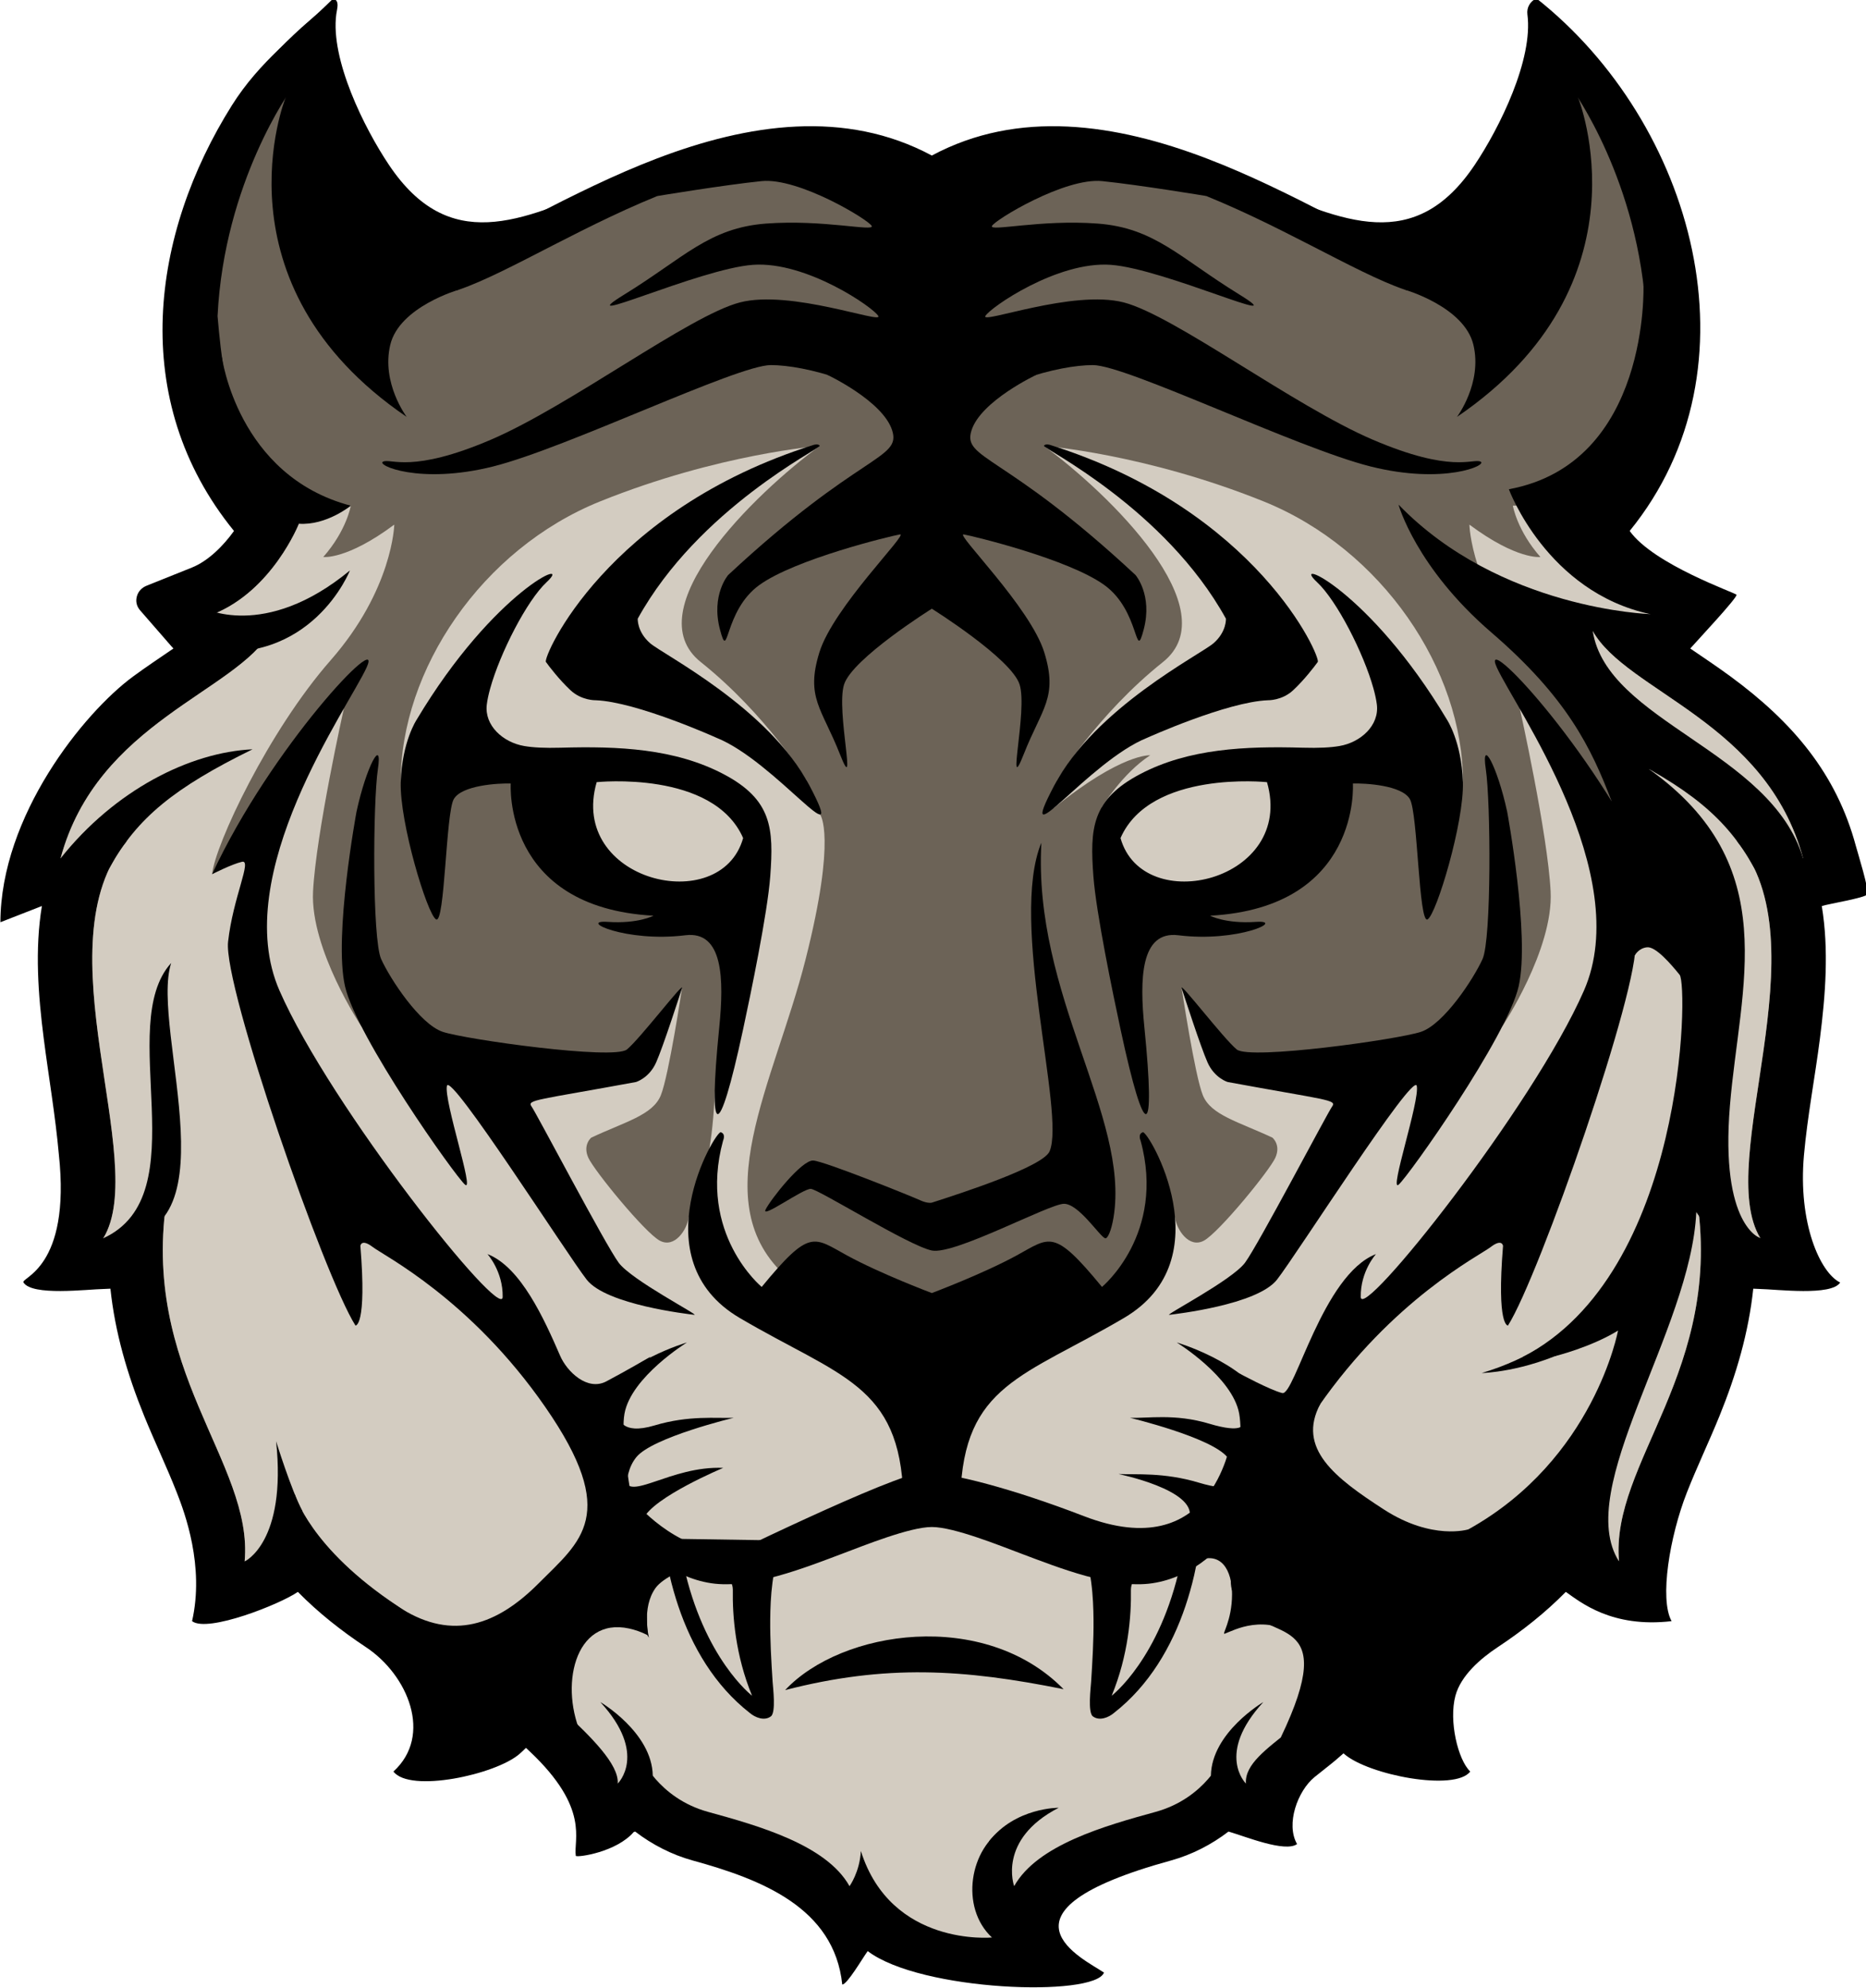 <?xml version="1.0" encoding="UTF-8" standalone="no"?>
<!-- Created with Inkscape (http://www.inkscape.org/) -->

<svg
   xmlns:dc="http://purl.org/dc/elements/1.1/"
   xmlns:cc="http://creativecommons.org/ns#"
   xmlns:rdf="http://www.w3.org/1999/02/22-rdf-syntax-ns#"
   xmlns:svg="http://www.w3.org/2000/svg"
   xmlns="http://www.w3.org/2000/svg"
   xmlns:sodipodi="http://sodipodi.sourceforge.net/DTD/sodipodi-0.dtd"
   xmlns:inkscape="http://www.inkscape.org/namespaces/inkscape"
   width="398.077"
   height="423.817"
   viewBox="0 0 105.325 112.135"
   version="1.1"
   id="svg1767"
   inkscape:version="0.92.5 (2060ec1f9f, 2020-04-08)"
   sodipodi:docname="logo.svg">
  <defs
     id="defs1761" />
  <sodipodi:namedview
     id="base"
     pagecolor="#ffffff"
     bordercolor="#666666"
     borderopacity="1.0"
     inkscape:pageopacity="0.0"
     inkscape:pageshadow="2"
     inkscape:zoom="1.8073846"
     inkscape:cx="228.65154"
     inkscape:cy="310.06809"
     inkscape:document-units="px"
     inkscape:current-layer="layer1"
     showgrid="false"
     units="px"
     inkscape:window-width="1848"
     inkscape:window-height="1016"
     inkscape:window-x="72"
     inkscape:window-y="27"
     inkscape:window-maximized="1" />
  <g
     inkscape:label="Layer 1"
     inkscape:groupmode="layer"
     id="layer1"
     transform="translate(0,-184.865)">
    <g
       transform="matrix(0.353,0,0,-0.353,-35.457,333.932)"
       id="g1287"
       inkscape:label="Tiger front">
      <g
         transform="translate(184.547,142.958)"
         id="g140">
        <path
           inkscape:connector-curvature="0"
           id="path142"
           style="fill:#000000;fill-opacity:1;fill-rule:evenodd;stroke:none"
           d="m 0,0 c -0.333,-0.335 -0.676,-0.656 -1.03,-0.966 -3.803,-3.32 -17.561,-6.277 -20.163,-2.815 6.337,5.761 2.333,15.424 -4.387,19.867 -3.911,2.588 -7.641,5.528 -10.894,8.841 -2.8,-1.952 -14.433,-6.577 -16.918,-4.679 2.007,8.804 -1.17,17.315 -2.431,20.53 -1.623,4.137 -3.56,8.161 -5.234,12.283 -2.687,6.616 -4.652,13.322 -5.391,20.321 -0.317,-0.023 -0.634,-0.035 -0.952,-0.043 -2.847,-0.058 -11.545,-1.164 -12.945,1.028 -0.518,0.81 7.625,2.215 5.65,20.483 -0.558,6.25 -1.62,12.299 -2.416,18.526 -0.883,6.913 -1.446,14.207 -0.293,21.159 l -6.635,-2.589 c 0.046,16.991 13.307,33.461 21.214,39.267 2.107,1.549 4.29,2.999 6.451,4.477 -0.122,0.13 -0.241,0.262 -0.358,0.395 l -4.96,5.695 c -0.558,0.64 -0.744,1.415 -0.533,2.216 0.212,0.801 0.762,1.406 1.576,1.732 l 7.233,2.9 c 2.614,1.048 5.035,3.481 6.728,5.847 -17.089,20.991 -13.167,47.607 -0.343,68.004 4.457,7.089 10.237,11.204 16.245,17.116 1.021,-0.503 0.591,-1.492 0.452,-2.56 -0.947,-7.211 4.439,-18.125 8.442,-24.085 19.117,-28.449 45.555,20.372 86.788,0.181 41.234,20.191 67.671,-28.63 86.789,-0.181 4.003,5.96 9.389,16.874 8.441,24.085 -0.138,1.068 0.414,2.057 1.436,2.56 25.162,-19.869 36.23,-58.945 14.917,-85.12 3.874,-5.411 17.008,-9.913 17.085,-10.199 0.128,-0.49 -6.303,-7.342 -7.039,-8.191 -0.117,-0.133 -0.236,-0.265 -0.358,-0.395 2.163,-1.478 4.344,-2.928 6.451,-4.477 9.924,-7.289 16.922,-15.515 20.034,-27.102 0.265,-0.988 2.183,-7.125 1.822,-7.715 -0.341,-0.561 -6.251,-1.528 -7.277,-1.861 1.154,-6.952 0.591,-14.246 -0.294,-21.159 -0.794,-6.227 -1.997,-12.417 -2.557,-18.668 -0.968,-10.846 2.589,-18.785 5.791,-20.341 -1.398,-2.192 -10.097,-1.086 -12.945,-1.028 -0.318,0.008 -0.633,0.02 -0.951,0.043 -0.739,-6.999 -2.703,-13.705 -5.391,-20.321 -1.674,-4.122 -3.61,-8.146 -5.234,-12.283 -2.731,-6.959 -4.401,-16.997 -2.433,-20.53 -9.575,-1.109 -14.56,3.036 -16.916,4.679 -3.255,-3.313 -6.981,-6.253 -10.895,-8.841 -2.794,-1.849 -5.889,-4.55 -6.755,-7.76 -1.083,-4.024 0.409,-10.252 2.369,-12.107 -2.421,-3.223 -16.276,-0.578 -20.163,2.815 -0.033,0.029 -0.071,0.061 -0.103,0.09 -0.386,-0.346 -0.779,-0.689 -1.183,-1.029 -1.118,-0.946 -2.317,-1.842 -3.454,-2.773 -2.7,-2.204 -4.624,-7.516 -2.785,-10.696 -1.901,-1.396 -8.335,1.238 -10.738,1.928 -0.076,0.021 -0.153,0.043 -0.23,0.067 -2.698,-2.072 -5.871,-3.707 -9.203,-4.623 -30.261,-8.315 -13.777,-15.786 -10.705,-17.915 -1.508,-3.94 -29.311,-3.014 -37.78,3.437 -0.797,-1.082 -3.301,-5.382 -4.068,-5.338 -1.292,12.299 -12.96,16.807 -23.908,19.816 -3.332,0.916 -6.506,2.551 -9.202,4.623 -0.078,-0.024 -0.155,-0.046 -0.232,-0.067 -2.762,-3.208 -8.902,-4.09 -9.263,-3.825 -0.41,2.583 2.31,7.551 -7.311,16.651 C 0.439,-0.413 0.22,-0.206 0,0" />
      </g>
      <g
         transform="translate(316.217,158.779)"
         id="g144">
        <path
           inkscape:connector-curvature="0"
           id="path146"
           style="fill:#d3ccc1;fill-opacity:1;fill-rule:evenodd;stroke:none"
           d="m 0,0 c -2.477,-11.798 -16.966,-15.342 -16.551,-21.525 0,0 -2.89,0.856 -3.681,4.283 0,0 -2.756,-6.61 -10.771,-8.813 -8.018,-2.202 -18.928,-5.263 -22.607,-11.871 0,0 -3.574,3.703 -1.339,9.457 -5.841,-3.336 -7.372,-12.85 -2.211,-17.657 0,0 -16.116,-1.534 -20.96,13.826 -0.171,-3.361 -1.815,-5.626 -1.815,-5.626 -3.68,6.608 -14.589,9.669 -22.606,11.871 -8.017,2.203 -10.774,8.813 -10.774,8.813 -0.788,-3.427 -3.68,-4.283 -3.68,-4.283 0.414,6.183 -17.99,17.47 -16.551,21.525 1.44,4.054 22.848,40.024 22.848,40.024 L -3.453,24.849 Z" />
      </g>
      <g
         transform="translate(110.301,279.399)"
         id="g148">
        <path
           inkscape:connector-curvature="0"
           id="path150"
           style="fill:#000000;fill-opacity:1;fill-rule:evenodd;stroke:none"
           d="m 0,0 c -0.727,0.088 -1.44,0.238 -2.13,0.461 l -5.15,1.666 1.322,4.925 c 2.969,11.053 9.653,18.798 19.075,25.719 2.952,2.169 6.055,4.146 9.034,6.271 -0.929,0.629 -1.777,1.367 -2.51,2.209 l -4.961,5.695 7.234,2.899 c 3.568,1.432 6.876,4.888 8.976,8.374 -8.706,9.875 -10.786,20.694 -11.901,33.697 l -0.031,0.347 0.017,0.348 c 1.057,21.63 6.905,35.847 22.219,48.292 -1.314,-10.014 8.425,-29.953 21.172,-38.779 4.381,1.626 9.08,4.243 13.148,6.329 6.41,3.29 12.856,6.504 19.635,9.093 14.58,5.57 30.146,7.91 43.994,0.483 13.848,7.427 29.415,5.087 43.994,-0.483 6.779,-2.589 13.225,-5.803 19.635,-9.093 4.067,-2.086 8.767,-4.703 13.149,-6.329 12.746,8.826 22.484,28.765 21.17,38.779 15.313,-12.445 21.162,-26.662 22.22,-48.292 l 0.017,-0.348 -0.031,-0.347 c -1.115,-13.003 -3.194,-23.822 -11.9,-33.697 2.1,-3.486 5.407,-6.942 8.976,-8.374 l 7.232,-2.899 -4.96,-5.695 c -0.734,-0.842 -1.581,-1.58 -2.509,-2.209 2.978,-2.125 6.082,-4.102 9.033,-6.271 9.422,-6.921 16.106,-14.666 19.074,-25.719 l 1.322,-4.925 -5.149,-1.666 C 279.727,0.238 279.013,0.088 278.285,0 c 1.704,-7.419 1.069,-15.546 0.147,-22.763 -0.798,-6.241 -2.008,-12.505 -2.566,-18.757 -0.247,-2.772 -0.6,-8.223 0.938,-10.728 l 5.228,-8.522 -10.531,0.218 c -1.2,0.023 -2.378,0.172 -3.519,0.433 -0.429,-7.544 -2.357,-14.755 -5.446,-22.36 -1.677,-4.128 -3.621,-8.169 -5.245,-12.31 -1.19,-3.034 -2.282,-6.342 -2.379,-9.595 -0.018,-0.6 -0.002,-1.201 0.051,-1.8 l 0.731,-8.037 -8.318,2.234 c -2.213,0.593 -4.556,1.906 -6.27,3.3 -0.303,0.245 -0.592,0.499 -0.87,0.759 -3.504,-3.958 -7.776,-7.418 -12.202,-10.348 -3.372,-2.228 -6.784,-5.356 -7.825,-9.219 -0.298,-1.104 -0.468,-2.812 -0.101,-3.935 l 2.881,-7.333 h -8.524 c -2.79,0 -5.545,1.488 -7.524,3.215 -4.18,3.652 -6.656,9.502 -8.196,14.52 -1.094,3.559 -3.252,20.485 -7.138,21.405 -0.779,0.187 -1.76,0.325 -2.753,0.387 -2.896,-5.344 -8.064,-9.937 -14.443,-10.896 -6.382,-0.958 -15.039,2.504 -20.928,4.713 -3.388,1.271 -10.796,4.274 -14.34,4.274 -3.544,0 -10.952,-3.003 -14.339,-4.274 -5.889,-2.209 -14.548,-5.671 -20.929,-4.713 -6.378,0.959 -11.548,5.552 -14.442,10.896 -0.993,-0.062 -1.975,-0.2 -2.754,-0.387 -3.887,-0.92 -6.045,-17.846 -7.138,-21.405 -1.539,-5.018 -4.017,-10.868 -8.198,-14.52 -1.977,-1.727 -4.732,-3.215 -7.522,-3.215 h -8.524 l 2.88,7.333 c 0.368,1.123 0.198,2.831 -0.099,3.935 -1.041,3.863 -4.454,6.991 -7.826,9.219 -4.428,2.93 -8.697,6.39 -12.201,10.348 -0.279,-0.26 -0.569,-0.514 -0.871,-0.759 -1.715,-1.394 -4.056,-2.707 -6.269,-3.3 l -8.32,-2.234 0.732,8.037 c 0.054,0.599 0.07,1.2 0.052,1.8 -0.097,3.253 -1.189,6.561 -2.38,9.595 -1.624,4.141 -3.568,8.182 -5.245,12.31 -3.089,7.605 -5.016,14.816 -5.446,22.36 -1.142,-0.261 -2.32,-0.41 -3.518,-0.433 l -10.533,-0.218 5.23,8.522 c 1.537,2.505 1.185,7.956 0.938,10.728 -0.559,6.252 -1.769,12.516 -2.567,18.757 C -1.068,-15.546 -1.704,-7.419 0,0" />
      </g>
      <g
         transform="translate(249.444,184.365)"
         id="g152">
        <path
           inkscape:connector-curvature="0"
           id="path154"
           style="fill:#6c6357;fill-opacity:1;fill-rule:evenodd;stroke:none"
           d="m 0,0 c -8.79,0 -26.17,-10.281 -34.319,-9.056 -8.148,1.223 -11.302,10.77 -11.302,10.77 0,0 -15.506,-12.477 -19.712,-26.183 -4.206,-13.709 -9.989,-13.709 -9.989,-13.709 0,0 3.946,10.159 -10.117,19.462 -14.062,9.301 -16.426,17.867 -16.426,17.867 -0.132,-8.688 -8.016,-10.769 -8.016,-10.769 1.442,15.861 -16.929,30.52 -12.352,58.625 -2.76,-6.855 -10.253,-6.976 -10.253,-6.976 7.511,12.239 -10.168,47.106 3.813,63.521 -6.44,-4.16 -10.645,-2.814 -10.645,-2.814 5.86,21.826 28.213,26.614 33.646,36.35 -5.913,-1.101 -9.2,2.692 -9.2,2.692 9.463,3.795 13.67,14.444 13.67,14.444 -9.704,9.356 -11.841,19.536 -13.01,33.168 1.051,21.541 11.831,36.319 11.831,36.319 1.314,-10.526 19.748,-34.492 26.81,-32.067 16.035,5.506 50.005,32.069 75.571,14.809 25.565,17.26 59.537,-9.303 75.571,-14.809 7.062,-2.425 25.497,21.541 26.809,32.067 0,0 10.781,-14.778 11.832,-36.319 -1.17,-13.632 -3.306,-23.812 -13.009,-33.168 0,0 4.206,-10.649 13.668,-14.444 0,0 -3.285,-3.793 -9.199,-2.692 5.433,-9.736 27.786,-14.524 33.646,-36.35 0,0 -4.206,-1.346 -10.644,2.814 13.98,-16.415 -3.699,-51.282 3.812,-63.521 0,0 -7.493,0.121 -10.252,6.976 4.575,-28.105 -13.795,-42.764 -12.352,-58.625 0,0 -7.885,2.081 -8.017,10.769 0,0 -2.364,-8.566 -16.426,-17.867 -14.064,-9.303 -10.117,-19.462 -10.117,-19.462 0,0 -5.782,0 -9.989,13.709 -4.206,13.706 -19.711,26.183 -19.711,26.183 0,0 -3.156,-9.547 -11.304,-10.77 C 26.17,-10.281 8.79,0 0,0" />
      </g>
      <g
         transform="translate(229.806,294.45)"
         id="g156">
        <path
           inkscape:connector-curvature="0"
           id="path158"
           style="fill:#d3ccc1;fill-opacity:1;fill-rule:evenodd;stroke:none"
           d="m 0,0 1.77,-2.33 c 0,0 2.703,-3.354 -2.33,-23.191 -5.032,-19.836 -16.384,-38.91 -2.925,-50.792 13.461,-11.879 -1.727,-7.247 -5.851,-3.705 -4.124,3.543 -7.023,12.207 -7.374,16.132 -0.351,3.923 -1.066,3.928 -1.066,3.928 l 2.178,1.248 -0.327,3.041 c 0,0 0.594,3.132 0.839,8.46 0.244,5.325 6.92,34.06 6.92,34.06 l -1.492,8.57 c -2.237,3.431 -7.997,9.145 -18.819,10.327 -14.79,1.615 -36.803,-2.862 -36.803,-2.862 -0.053,17.845 12.927,37.197 31.888,44.826 18.96,7.63 35.114,8.859 35.114,8.859 -10.427,-7.618 -29.499,-26.192 -19.028,-34.542 10.471,-8.35 16.864,-18.8 16.864,-18.8 z m 47.822,-7.092 -1.009,5.924 c 0,0 3.288,5.411 7.735,8.3 0,0 -4.555,0.369 -15.452,-8.465 l 0.625,4.562 c 0,0 6.393,10.45 16.865,18.8 10.47,8.35 -8.603,26.924 -19.03,34.542 0,0 16.155,-1.229 35.115,-8.859 18.961,-7.629 31.941,-26.981 31.887,-44.826 0,0 -22.013,4.477 -36.802,2.862 C 52.965,4.133 47.626,-5.953 47.822,-7.092" />
      </g>
      <g
         transform="translate(249.444,183.524)"
         id="g160">
        <path
           inkscape:connector-curvature="0"
           id="path162"
           style="fill:#d3ccc1;fill-opacity:1;fill-rule:evenodd;stroke:none"
           d="m 0,0 c -8.79,0 -26.17,-10.282 -34.319,-9.059 -8.148,1.224 -13.691,8.384 -13.691,8.384 0,0 -13.117,-9.247 -17.323,-22.953 -4.206,-13.709 -9.989,-13.709 -9.989,-13.709 0,0 3.946,10.159 -10.117,19.462 -14.062,9.301 -16.426,17.867 -16.426,17.867 -0.132,-8.688 -8.016,-10.769 -8.016,-10.769 1.442,15.861 -16.929,30.52 -12.352,58.625 -2.76,-6.855 -10.253,-6.976 -10.253,-6.976 7.511,12.238 -10.168,47.106 3.813,63.521 -6.44,-4.161 -10.645,-2.813 -10.645,-2.813 5.86,21.825 28.213,26.612 33.646,36.349 -5.913,-1.101 -9.2,2.692 -9.2,2.692 9.463,3.795 13.67,14.443 13.67,14.443 -0.955,0.92 -1.834,1.85 -2.649,2.788 l 5.08,0.281 5.865,-0.188 c 0,0 -0.656,-3.948 -4.403,-8.198 0,0 3.747,-0.491 11.354,5.177 0,0 -0.232,-10.351 -10.18,-21.686 -9.949,-11.337 -18.471,-29.46 -18.95,-34.185 l 21.073,26.503 c 0,0 -4.463,-20 -4.931,-29.264 -0.469,-9.267 7.738,-21.571 7.738,-21.571 l 5.5,1.632 4.799,-7.195 27.737,-1.361 8.368,4.088 4.853,8.95 c 0,0 -2.103,-13.961 -3.39,-17.121 -1.287,-3.162 -5.704,-4.221 -11.119,-6.759 0,0 -1.404,-1.143 -0.469,-3.214 0.936,-2.071 9.01,-11.935 11.41,-13.243 2.401,-1.308 4.394,1.79 4.629,3.706 0.235,1.915 4.033,-7.792 5.788,-9.754 1.756,-1.963 12.875,-6.215 15.099,-6.54 2.223,-0.327 18,-16.019 18,-16.019 0,0 15.778,15.692 18.001,16.019 2.224,0.325 13.343,4.577 15.098,6.54 1.756,1.962 5.553,11.669 5.787,9.754 0.236,-1.916 2.229,-5.014 4.63,-3.706 2.4,1.308 10.474,11.172 11.41,13.243 0.935,2.071 -0.47,3.214 -0.47,3.214 -5.414,2.538 -9.831,3.597 -11.119,6.759 -1.288,3.16 -3.388,17.121 -3.388,17.121 l 4.851,-8.95 8.368,-4.088 27.739,1.361 4.799,7.195 5.499,-1.632 c 0,0 8.206,12.304 7.738,21.571 -0.469,9.264 -4.931,29.264 -4.931,29.264 l 21.072,-26.503 c -0.48,4.725 -8.999,22.848 -18.949,34.185 -9.948,11.335 -10.18,21.686 -10.18,21.686 7.607,-5.668 11.352,-5.177 11.352,-5.177 -3.745,4.25 -4.401,8.198 -4.401,8.198 l 5.864,0.188 5.081,-0.281 c -0.816,-0.938 -1.693,-1.868 -2.648,-2.788 0,0 4.206,-10.648 13.668,-14.443 0,0 -3.285,-3.793 -9.199,-2.692 5.433,-9.737 27.786,-14.524 33.646,-36.349 0,0 -4.206,-1.348 -10.644,2.813 13.98,-16.415 -3.699,-51.283 3.812,-63.521 0,0 -7.493,0.121 -10.252,6.976 4.575,-28.105 -13.795,-42.764 -12.352,-58.625 0,0 -7.885,2.081 -8.017,10.769 0,0 -2.364,-8.566 -16.426,-17.867 -14.064,-9.303 -10.117,-19.462 -10.117,-19.462 0,0 -5.782,0 -9.989,13.709 -4.206,13.706 -19.711,25.339 -19.711,25.339 0,0 -3.156,-9.546 -11.304,-10.77 C 26.17,-10.282 8.79,0 0,0" />
      </g>
      <g
         transform="translate(290.067,298.383)"
         id="g164">
        <path
           inkscape:connector-curvature="0"
           id="path166"
           style="fill:#d3ccc1;fill-opacity:1;fill-rule:evenodd;stroke:none"
           d="m 0,0 c -1.521,-0.163 -10.124,-5.558 -11.763,-8.174 -1.638,-2.618 3.475,-9.828 5.033,-10.3 1.554,-0.474 14.044,0 17.965,2.725 3.921,2.725 5.702,7.232 5.384,10.462 -0.318,3.23 -1.111,6.432 -2.458,6.595 C 12.815,1.472 0,0 0,0" />
      </g>
      <g
         transform="translate(192.455,299.58)"
         id="g168">
        <path
           inkscape:connector-curvature="0"
           id="path170"
           style="fill:#d3ccc1;fill-opacity:1;fill-rule:evenodd;stroke:none"
           d="m 0,0 c 0,0 19.123,-0.254 23.408,-4.142 4.285,-3.886 4.565,-5.34 4.799,-8.065 0.234,-2.725 -1.288,-8.065 -7.374,-8.938 C 14.747,-22.017 6.554,-21.689 3.394,-17.332 0.234,-12.97 0,0 0,0" />
      </g>
      <g
         transform="translate(249.444,215.641)"
         id="g172">
        <path
           inkscape:connector-curvature="0"
           id="path174"
           style="fill:#000000;fill-opacity:1;fill-rule:evenodd;stroke:none"
           d="m 0,0 c 0,0 8.148,3.06 13.536,5.997 5.39,2.937 5.916,4.407 13.67,-5.018 0,0 10.252,8.445 6.177,23.376 0,0 -0.492,1.073 0.363,1.346 0.853,0.277 13.011,-20.257 -3.024,-29.68 -16.034,-9.425 -25.628,-10.632 -26.155,-28.503 0,0 -0.066,-4.651 -4.567,-4.651 -4.5,0 -4.567,4.651 -4.567,4.651 -0.526,17.871 -10.121,19.078 -26.155,28.503 -16.034,9.423 -3.877,29.957 -3.023,29.68 0.855,-0.273 0.362,-1.346 0.362,-1.346 -4.075,-14.931 6.177,-23.376 6.177,-23.376 7.754,9.425 8.28,7.955 13.669,5.018 C -8.148,3.06 0,0 0,0" />
      </g>
      <g
         transform="translate(351.29,413.186)"
         id="g176">
        <path
           inkscape:connector-curvature="0"
           id="path178"
           style="fill:#000000;fill-opacity:1;fill-rule:evenodd;stroke:none"
           d="m 0,0 1.519,-6.585 c 0,0 11.886,-29.644 -19.393,-50.94 0,0 4.074,5.385 2.628,11.504 -1.446,6.119 -11.029,8.844 -11.029,8.844 0,0 19.571,14.286 26.275,37.177" />
      </g>
      <g
         transform="translate(299.262,173.153)"
         id="g180">
        <path
           inkscape:connector-curvature="0"
           id="path182"
           style="fill:#000000;fill-opacity:1;fill-rule:evenodd;stroke:none"
           d="m 0,0 -2.79,2.673 c 0,0 3.167,14.665 2.117,20.539 -1.054,5.874 -9.988,11.383 -9.988,11.383 0,0 10.292,-3.013 13.972,-9.131 C 6.99,19.345 -0.107,-7.599 -0.107,-7.599 Z" />
      </g>
      <g
         transform="translate(381.93,224.397)"
         id="g184">
        <path
           inkscape:connector-curvature="0"
           id="path186"
           style="fill:#000000;fill-opacity:1;fill-rule:evenodd;stroke:none"
           d="M 0,0 C -15.232,6.959 -1.814,34.03 -10.859,43.993 -7.355,33.302 -22.021,-1.788 0,0" />
      </g>
      <g
         transform="translate(388.762,285.103)"
         id="g188">
        <path
           inkscape:connector-curvature="0"
           id="path190"
           style="fill:#000000;fill-opacity:1;fill-rule:evenodd;stroke:none"
           d="M 0,0 C -8.697,10.949 -20.713,16.969 -30.699,17.436 -18.194,11.304 -12.278,6.479 -7.919,-1.355 -5.989,-4.819 2.154,-2.712 0,0" />
      </g>
      <g
         transform="translate(361.522,169.312)"
         id="g192">
        <path
           inkscape:connector-curvature="0"
           id="path194"
           style="fill:#000000;fill-opacity:1;fill-rule:evenodd;stroke:none"
           d="m 0,0 -2.196,3.435 c 0,0 -6.742,3.051 -5.033,19.207 0,0 -2.385,-7.712 -4.198,-11.148 l 0.057,-2.806 c 0,0 1.906,-3.671 2.498,-4.344 C -8.281,3.671 0,0 0,0" />
      </g>
      <g
         transform="translate(299.666,137.254)"
         id="g196">
        <path
           inkscape:connector-curvature="0"
           id="path198"
           style="fill:#000000;fill-opacity:1;fill-rule:evenodd;stroke:none"
           d="m 0,0 c 0,0 -4.87,4.709 2.783,13.021 0,0 -8.276,-4.842 -8.385,-11.772 l 1.683,0.388 c 0,0 3.482,-3.733 3.919,-1.637" />
      </g>
      <g
         transform="translate(261.84,116.922)"
         id="g200">
        <path
           inkscape:connector-curvature="0"
           id="path202"
           style="fill:#000000;fill-opacity:1;fill-rule:evenodd;stroke:none"
           d="m 0,0 0.767,3.932 c 0,0 -2.738,7.451 7.119,12.529 0,0 -6.914,0.071 -11.141,-5.364 l 0.364,-1.918 z" />
      </g>
      <g
         transform="translate(147.598,413.186)"
         id="g204">
        <path
           inkscape:connector-curvature="0"
           id="path206"
           style="fill:#000000;fill-opacity:1;fill-rule:evenodd;stroke:none"
           d="m 0,0 -1.518,-6.585 c 0,0 -11.888,-29.644 19.393,-50.94 0,0 -4.075,5.385 -2.629,11.504 1.445,6.119 11.029,8.844 11.029,8.844 0,0 -19.572,14.286 -26.275,37.177" />
      </g>
      <g
         transform="translate(202.996,167.112)"
         id="g208">
        <path
           inkscape:connector-curvature="0"
           id="path210"
           style="fill:#000000;fill-opacity:1;fill-rule:evenodd;stroke:none"
           d="m 0,0 0.827,3.799 c 0,0 -4.575,19.58 -3.524,25.454 1.052,5.874 9.989,11.383 9.989,11.383 0,0 -10.292,-3.013 -13.972,-9.131 -3.679,-6.119 3.417,-33.063 3.417,-33.063 z" />
      </g>
      <g
         transform="translate(116.958,224.397)"
         id="g212">
        <path
           inkscape:connector-curvature="0"
           id="path214"
           style="fill:#000000;fill-opacity:1;fill-rule:evenodd;stroke:none"
           d="M 0,0 C 15.232,6.959 1.815,34.03 10.858,43.993 7.355,33.302 22.021,-1.788 0,0" />
      </g>
      <g
         transform="translate(110.126,285.103)"
         id="g216">
        <path
           inkscape:connector-curvature="0"
           id="path218"
           style="fill:#000000;fill-opacity:1;fill-rule:evenodd;stroke:none"
           d="M 0,0 C 8.697,10.949 20.712,16.969 30.699,17.436 18.194,11.304 12.279,6.479 7.918,-1.355 5.99,-4.819 -2.154,-2.712 0,0" />
      </g>
      <g
         transform="translate(129.65,324.815)"
         id="g220">
        <path
           inkscape:connector-curvature="0"
           id="path222"
           style="fill:#000000;fill-opacity:1;fill-rule:evenodd;stroke:none"
           d="m 0,0 3.213,0.373 c 0,0 9.8,-5.382 23.531,5.929 0,0 -6.09,-15.497 -23.942,-12.675 z" />
      </g>
      <g
         transform="translate(137.365,169.312)"
         id="g224">
        <path
           inkscape:connector-curvature="0"
           id="path226"
           style="fill:#000000;fill-opacity:1;fill-rule:evenodd;stroke:none"
           d="m 0,0 2.197,3.435 c 0,0 6.741,3.051 5.032,19.207 0,0 2.385,-7.712 4.197,-11.148 L 11.37,8.688 c 0,0 -1.906,-3.671 -2.497,-4.344 C 8.281,3.671 0,0 0,0" />
      </g>
      <g
         transform="translate(199.222,137.254)"
         id="g228">
        <path
           inkscape:connector-curvature="0"
           id="path230"
           style="fill:#000000;fill-opacity:1;fill-rule:evenodd;stroke:none"
           d="m 0,0 c 0,0 4.87,4.709 -2.784,13.021 0,0 8.277,-4.842 8.385,-11.772 L 3.918,1.637 C 3.918,1.637 0.437,-2.096 0,0" />
      </g>
      <g
         transform="translate(298.907,198.802)"
         id="g232">
        <path
           inkscape:connector-curvature="0"
           id="path234"
           style="fill:#000000;fill-opacity:1;fill-rule:evenodd;stroke:none"
           d="m 0,0 -0.314,4.009 c 0,0 4.914,-2.665 6.884,-3.154 1.97,-0.49 6.44,18.909 14.984,22.212 0,0 -2.498,-2.754 -2.433,-6.853 0.066,-4.101 27.538,30.353 35.687,48.957 8.147,18.604 -11.042,45.287 -13.932,51.65 -2.893,6.365 15.252,-12.68 24.707,-33.046 0,0 -3.145,1.617 -4.788,1.987 -1.642,0.365 1.447,-5.693 2.235,-12.791 0.79,-7.099 -15.376,-53.488 -20.369,-61.321 0,0 -1.84,-0.245 -0.79,12.729 0,0 -0.132,1.225 -1.972,-0.183 C 38.061,22.79 24.263,15.873 12.302,-1.385 0.34,-18.641 6.649,-22.802 13.352,-29.533 c 6.702,-6.734 13.755,-9.162 21.926,-4.091 8.171,5.069 -2.211,-6.436 -2.211,-6.436 0,0 -3.81,-4.407 -3.944,-8.69 -0.132,-4.284 0.134,-5.753 0.264,-6.733 0.132,-0.979 -5.654,1.715 -6.966,2.571 -1.316,0.855 -8.053,2.745 -8.053,2.745 l -4.827,-4.581 -3.206,0.565 c 9.705,20.215 -2.234,15.15 -6.203,21.203 -1.2,1.831 -2.959,1.766 -0.646,9.014 0,0 3.087,17.744 2.891,18.97 C 2.18,-3.773 0,0 0,0" />
      </g>
      <g
         transform="translate(204.472,205.478)"
         id="g236">
        <path
           inkscape:connector-curvature="0"
           id="path238"
           style="fill:#000000;fill-opacity:1;fill-rule:evenodd;stroke:none"
           d="m 0,0 c 0,0 -3.838,-2.242 -7.074,-3.952 -3.021,-1.595 -6.276,1.529 -7.385,4.085 -2.541,5.852 -6.288,14.195 -11.624,16.258 0,0 2.499,-2.754 2.433,-6.854 -0.065,-4.1 -27.537,30.354 -35.686,48.958 -8.148,18.604 11.04,45.286 13.932,51.65 2.891,6.364 -15.254,-12.681 -24.709,-33.046 0,0 3.147,1.616 4.789,1.986 1.643,0.366 -1.447,-5.693 -2.235,-12.791 -0.789,-7.099 15.376,-53.487 20.37,-61.32 0,0 1.839,-0.245 0.788,12.728 0,0 0.131,1.226 1.972,-0.182 1.84,-1.407 15.638,-8.324 27.599,-25.582 11.96,-17.255 5.651,-21.417 -1.051,-28.148 -6.703,-6.733 -13.755,-9.162 -21.926,-4.091 -8.171,5.07 2.211,-6.435 2.211,-6.435 0,0 3.811,-4.408 3.943,-8.691 0.132,-4.284 -0.132,-5.753 -0.262,-6.733 -0.131,-0.979 5.652,1.716 6.966,2.571 1.314,0.856 8.052,2.745 8.052,2.745 l 4.828,-4.581 3.205,0.566 c -3.83,7.978 -1.346,19.326 7.437,17.411 0.928,-0.203 1.951,-0.552 2.93,-1.05 l -0.101,3.145 -3.418,10.71 c 0,0 -3.086,17.745 -2.889,18.97 C -6.395,-8.498 -5.18,-6.006 0,0" />
      </g>
      <g
         transform="translate(303.035,297.288)"
         id="g240">
        <path
           inkscape:connector-curvature="0"
           id="path242"
           style="fill:#000000;fill-opacity:1;fill-rule:evenodd;stroke:none"
           d="M 0,0 C 0,0 -18.652,1.958 -23.421,-8.936 -19.831,-21.695 4.557,-15.793 0,0 m -23.396,-39.595 c -1.21,5.627 -3.926,18.674 -4.363,24.57 -0.565,7.635 -0.282,12.24 7.49,16.32 7.773,4.08 16.818,4.475 26.005,4.211 2.57,-0.073 4.443,0.028 5.853,0.271 3.391,0.58 6.39,3.285 5.979,6.626 -0.094,0.755 -0.281,1.625 -0.545,2.571 -1.572,5.656 -5.851,14.036 -9.021,16.987 -4.523,4.212 8.342,-1.183 20.778,-21.978 0,0 2.334,-3.487 2.544,-9.936 0.212,-6.45 -4.235,-21.192 -5.646,-21.98 -1.416,-0.79 -1.555,16.977 -2.826,19.215 -1.271,2.237 -7.138,2.566 -9.117,2.5 0,0 1.343,-19.807 -22.823,-21.124 0,0 2.437,-1.315 7.312,-0.986 4.878,0.328 -2.861,-3.322 -12.399,-2.139 -6.079,0.755 -6.2,-7.045 -5.427,-14.738 1.823,-18.14 0.13,-18.641 -3.794,-0.39" />
      </g>
      <g
         transform="translate(213.908,172.286)"
         id="g244">
        <path
           inkscape:connector-curvature="0"
           id="path246"
           style="fill:#000000;fill-opacity:1;fill-rule:evenodd;stroke:none"
           d="m 0,0 11.917,0.419 c 0,0 16.459,9.791 21.912,9.852 5.454,0.062 27.93,-9.362 33.054,-10.953 5.314,-1.65 8.358,-0.044 10.658,1.055 4.321,2.065 6.01,-1.427 6,-5.161 -0.013,-4.268 -1.702,-6.488 -1.176,-6.298 1.465,0.532 6.404,3.349 11.975,-0.572 0,0 4.106,4.833 4.327,10.261 0.22,5.427 2.06,3.714 -1.752,8.977 C 93.104,12.844 86.787,20.141 83.402,19.397 83.039,19.317 80.449,-0.234 59.854,7.703 48.42,12.108 38.562,14.68 34.225,14.68 29.888,14.68 0,0 0,0" />
      </g>
      <g
         transform="translate(371.935,244.23)"
         id="g248">
        <path
           inkscape:connector-curvature="0"
           id="path250"
           style="fill:#000000;fill-opacity:1;fill-rule:evenodd;stroke:none"
           d="m 0,0 -1.736,4.735 c 0,0 -2.337,-37.048 -32.829,-46.105 0,0 26.52,0.413 35.799,29.888 z" />
      </g>
      <g
         transform="translate(365.234,380.941)"
         id="g252">
        <path
           inkscape:connector-curvature="0"
           id="path254"
           style="fill:#000000;fill-opacity:1;fill-rule:evenodd;stroke:none"
           d="m 0,0 -2.002,-4.179 c 0,0 1.082,-28.499 -21.523,-32.662 0,0 6.046,-16.409 22.605,-19.955 l 3.317,0.856 c 0,0 -9.871,5.406 -11.991,11.022 0,0 2.236,4.038 2.628,5.018 C -6.57,-38.922 4.208,-20.93 0,0" />
      </g>
      <g
         transform="translate(284.596,397.695)"
         id="g256">
        <path
           inkscape:connector-curvature="0"
           id="path258"
           style="fill:#000000;fill-opacity:1;fill-rule:evenodd;stroke:none"
           d="m 0,0 8.733,-6.734 c 0,0 -10.677,1.771 -16.644,2.38 -5.968,0.608 -17.163,-6.206 -17.622,-7.162 -0.461,-0.956 7.727,1.057 16.868,0.379 9.139,-0.681 13.136,-5.461 22.614,-11.295 9.481,-5.836 -11.945,4.093 -20.5,4.702 -8.554,0.611 -19.348,-6.878 -20.042,-8.186 -0.692,-1.307 14.029,4.267 22.121,2.179 8.092,-2.091 27.206,-16.549 39.847,-21.95 12.641,-5.4 15.878,-2.96 17.187,-3.483 1.311,-0.521 -5.779,-3.744 -17.573,-0.783 -11.794,2.961 -38.996,16.199 -44.391,16.199 -5.395,0 -16.355,-2.787 -25.75,-10.102 -9.396,7.315 -20.355,10.102 -25.75,10.102 -5.395,0 -32.598,-13.238 -44.39,-16.199 -11.794,-2.961 -18.885,0.262 -17.575,0.783 1.311,0.523 4.549,-1.917 17.188,3.483 12.64,5.401 31.755,19.859 39.847,21.95 8.092,2.088 22.813,-3.486 22.121,-2.179 -0.694,1.308 -11.485,8.797 -20.041,8.186 -8.556,-0.609 -29.981,-10.538 -20.501,-4.702 9.478,5.834 13.476,10.614 22.614,11.295 9.14,0.678 17.33,-1.335 16.869,-0.379 -0.459,0.956 -11.655,7.77 -17.622,7.162 -5.967,-0.609 -16.646,-2.38 -16.646,-2.38 L -70.304,0 c 30.132,4.268 35.152,-5.128 35.152,-5.128 0,0 5.019,9.396 35.152,5.128" />
      </g>
      <g
         transform="translate(195.851,297.288)"
         id="g260">
        <path
           inkscape:connector-curvature="0"
           id="path262"
           style="fill:#000000;fill-opacity:1;fill-rule:evenodd;stroke:none"
           d="M 0,0 C 0,0 18.651,1.958 23.42,-8.936 19.831,-21.695 -4.558,-15.793 0,0 m 23.395,-39.595 c 1.212,5.627 3.927,18.674 4.362,24.57 0.565,7.635 0.284,12.24 -7.489,16.32 -7.774,4.08 -16.819,4.475 -26.005,4.211 -2.569,-0.073 -4.443,0.028 -5.853,0.271 -3.391,0.58 -6.39,3.285 -5.978,6.626 0.092,0.755 0.28,1.625 0.543,2.571 1.572,5.656 5.853,14.036 9.022,16.987 4.522,4.212 -8.343,-1.183 -20.779,-21.978 0,0 -2.334,-3.487 -2.544,-9.936 -0.212,-6.45 4.236,-21.192 5.649,-21.98 1.414,-0.79 1.553,16.977 2.825,19.215 1.27,2.237 7.137,2.566 9.114,2.5 0,0 -1.342,-19.807 22.824,-21.124 0,0 -2.437,-1.315 -7.311,-0.986 -4.877,0.328 2.862,-3.322 12.401,-2.139 6.076,0.755 6.198,-7.045 5.424,-14.738 -1.821,-18.14 -0.129,-18.641 3.795,-0.39" />
      </g>
      <g
         transform="translate(135.114,357.502)"
         id="g264">
        <path
           inkscape:connector-curvature="0"
           id="path266"
           style="fill:#000000;fill-opacity:1;fill-rule:evenodd;stroke:none"
           d="m 0,0 0.807,7.758 c 0,0 2.48,-19.018 20.617,-23.791 0,0 -3.908,-3.189 -8.297,-2.88 -4.387,0.309 -6.818,3.246 -6.818,3.246 0,0 -6.178,8.018 -6.309,15.667" />
      </g>
      <g
         transform="translate(157.452,292.57)"
         id="g268">
        <path
           inkscape:connector-curvature="0"
           id="path270"
           style="fill:#000000;fill-opacity:1;fill-rule:evenodd;stroke:none"
           d="m 0,0 c 0,0 -3.681,-19.828 -1.84,-27.903 1.84,-8.08 17.61,-30.354 19.189,-31.7 1.577,-1.348 -3.418,13.463 -2.893,15.787 0.526,2.327 19.189,-26.925 22.343,-30.964 3.154,-4.04 16.297,-5.509 17.217,-5.631 0.92,-0.123 -9.989,5.508 -12.091,8.323 -2.104,2.816 -13.144,23.867 -13.932,24.967 -0.789,1.104 0.806,0.993 16.69,3.918 0,0 2.103,0.611 3.221,3.12 1.117,2.509 3.745,10.649 4.14,11.874 0.393,1.224 -6.704,-8.079 -8.807,-9.793 -2.102,-1.713 -25.758,1.591 -29.438,2.814 -3.68,1.226 -8.412,8.446 -9.858,11.628 C 2.495,-20.376 2.627,1.531 3.415,6.794 4.204,12.057 1.575,7.284 0,0" />
      </g>
      <g
         transform="translate(341.438,292.57)"
         id="g272">
        <path
           inkscape:connector-curvature="0"
           id="path274"
           style="fill:#000000;fill-opacity:1;fill-rule:evenodd;stroke:none"
           d="m 0,0 c 0,0 3.68,-19.828 1.84,-27.903 -1.84,-8.08 -17.611,-30.354 -19.19,-31.7 -1.576,-1.348 3.42,13.463 2.894,15.787 -0.526,2.327 -19.188,-26.925 -22.344,-30.964 -3.153,-4.04 -16.296,-5.509 -17.216,-5.631 -0.92,-0.123 9.989,5.508 12.092,8.323 2.103,2.816 13.144,23.867 13.932,24.967 0.79,1.104 -0.807,0.993 -16.692,3.918 0,0 -2.103,0.611 -3.22,3.12 -1.116,2.509 -3.745,10.649 -4.141,11.874 -0.393,1.224 6.705,-8.079 8.808,-9.793 2.103,-1.713 25.758,1.591 29.439,2.814 3.68,1.226 8.41,8.446 9.858,11.628 1.444,3.184 1.312,25.091 0.524,30.354 C -4.204,12.057 -1.576,7.284 0,0" />
      </g>
      <g
         transform="translate(283.882,304.382)"
         id="g276">
        <path
           inkscape:connector-curvature="0"
           id="path278"
           style="fill:#000000;fill-opacity:1;fill-rule:evenodd;stroke:none"
           d="m 0,0 c 0,0 12.747,5.751 19.319,5.997 0,0 2.235,-0.061 4.009,1.59 1.774,1.654 3.416,3.795 3.943,4.53 0.525,0.734 -9.645,24.278 -42.842,34.697 0,0 -0.723,0.214 -0.953,-0.153 -0.231,-0.366 19.386,-10.003 29.11,-27.629 0,0 0.132,-2.081 -1.972,-3.915 C 8.512,13.28 -8.31,4.835 -14.88,-7.65 -21.451,-20.133 -9.359,-3.732 0,0" />
      </g>
      <g
         transform="translate(215.006,304.382)"
         id="g280">
        <path
           inkscape:connector-curvature="0"
           id="path282"
           style="fill:#000000;fill-opacity:1;fill-rule:evenodd;stroke:none"
           d="m 0,0 c 0,0 -12.748,5.751 -19.319,5.997 0,0 -2.235,-0.061 -4.009,1.59 -1.775,1.654 -3.418,3.795 -3.943,4.53 -0.525,0.734 9.645,24.278 42.842,34.697 0,0 0.723,0.214 0.953,-0.153 0.23,-0.366 -19.386,-10.003 -29.112,-27.629 0,0 -0.131,-2.081 1.972,-3.915 C -8.513,13.28 8.308,4.835 14.88,-7.65 21.451,-20.133 9.36,-3.732 0,0" />
      </g>
      <g
         transform="translate(249.444,325.007)"
         id="g284">
        <path
           inkscape:connector-curvature="0"
           id="path286"
           style="fill:#000000;fill-opacity:1;fill-rule:evenodd;stroke:none"
           d="m 0,0 c 0,0 12.722,-7.956 14.037,-12.118 1.314,-4.16 -2.235,-18.479 0.658,-11.137 2.891,7.343 5.519,9.056 3.284,16.278 C 15.747,0.245 3.653,12.115 5.099,11.872 6.546,11.625 21.791,7.955 27.573,3.792 33.356,-0.368 32.438,-8.813 33.882,-3.305 35.329,2.202 32.569,5.384 32.569,5.384 11.539,24.968 4.838,23.805 6.348,28.516 7.861,33.229 16.75,37.395 16.75,37.395 L 7.466,41.246 0,37.329 -7.466,41.246 -16.75,37.395 c 0,0 8.889,-4.166 10.401,-8.879 1.512,-4.711 -5.191,-3.548 -26.218,-23.132 0,0 -2.762,-3.182 -1.316,-8.689 1.446,-5.508 0.526,2.937 6.309,7.097 5.782,4.163 21.029,7.833 22.474,8.08 1.446,0.243 -10.646,-11.627 -12.88,-18.849 -2.234,-7.222 0.394,-8.935 3.286,-16.278 2.891,-7.342 -0.657,6.977 0.657,11.137 C -12.722,-7.956 0,0 0,0" />
      </g>
      <g
         transform="translate(209.724,172.268)"
         id="g288">
        <path
           inkscape:connector-curvature="0"
           id="path290"
           style="fill:#000000;fill-opacity:1;fill-rule:evenodd;stroke:none"
           d="M 0,0 C 3.251,-15.074 10.977,-20.983 10.977,-20.983 8.299,-14.496 7.826,-8.178 7.899,-4.03 7.887,-1.982 5.748,-1.45 5.748,-1.45 5.307,-1.423 4.874,-1.379 4.452,-1.316 2.89,-1.08 1.401,-0.629 0,0 M -3.082,4.126 16.396,3.822 15.832,2.771 c -1.667,-3.104 -1.922,-8.125 -1.954,-11.558 -0.029,-3.328 0.17,-6.646 0.383,-9.967 0.06,-0.918 0.556,-4.887 -0.27,-5.517 -1.041,-0.793 -2.537,-0.185 -3.384,0.543 -5.633,4.395 -9.261,10.634 -11.433,17.09 -1.014,3.016 -1.959,6.779 -2.195,9.959 z" />
      </g>
      <g
         transform="translate(289.175,172.268)"
         id="g292">
        <path
           inkscape:connector-curvature="0"
           id="path294"
           style="fill:#000000;fill-opacity:1;fill-rule:evenodd;stroke:none"
           d="m 0,0 c -3.25,-15.074 -10.977,-20.983 -10.977,-20.983 2.678,6.487 3.152,12.805 3.079,16.953 0.012,2.048 2.152,2.58 2.152,2.58 0.438,0.027 0.872,0.071 1.295,0.134 C -2.89,-1.08 -1.401,-0.629 0,0 M 3.083,4.126 -16.396,3.822 -15.83,2.771 c 1.664,-3.104 1.92,-8.125 1.951,-11.558 0.031,-3.328 -0.17,-6.646 -0.382,-9.967 -0.058,-0.918 -0.555,-4.887 0.271,-5.517 1.042,-0.793 2.538,-0.185 3.383,0.543 5.632,4.395 9.26,10.634 11.433,17.09 1.014,3.016 1.959,6.779 2.195,9.959 z" />
      </g>
      <g
         transform="translate(266.959,287.614)"
         id="g296">
        <path
           inkscape:connector-curvature="0"
           id="path298"
           style="fill:#000000;fill-opacity:1;fill-rule:evenodd;stroke:none"
           d="m 0,0 c -5.222,-12.642 3.904,-43.292 1.312,-49.324 -1.049,-2.448 -13.867,-6.609 -18.827,-8.2 0,0 -0.656,-0.184 -1.906,0.397 -1.248,0.582 -15.211,6.21 -17.051,6.333 -1.841,0.123 -6.834,-6.242 -7.623,-7.832 -0.789,-1.591 5.981,3.365 7.229,3.304 1.248,-0.062 15.703,-9.118 19.351,-9.851 3.647,-0.736 18.762,7.465 21.128,7.465 2.366,0 5.652,-5.143 6.572,-5.509 0.369,-0.148 0.994,1.11 1.362,3.382 C 14.146,-43.755 -1.364,-24.354 0,0" />
      </g>
      <g
         transform="translate(366.911,326.47)"
         id="g300">
        <path
           inkscape:connector-curvature="0"
           id="path302"
           style="fill:#000000;fill-opacity:1;fill-rule:evenodd;stroke:none"
           d="m 0,0 -2.597,-2.324 c 0,0 -24.039,0.727 -40.249,17.501 0,0 2.764,-10.04 14.856,-20.442 12.092,-10.404 15.963,-18.432 19.219,-26.964 l -1.475,-3.269 0.132,-9.669 5.052,-11.699 c 0,0 0.6,1.175 1.979,1.297 1.379,0.123 3.812,-2.694 5.192,-4.408 1.379,-1.713 0.942,-47.699 -25.124,-61.087 l 5.229,0.166 c 0,0 5.638,1.377 10.04,4.071 0,0 -3.786,-20.567 -23.917,-31.763 0,0 -5.782,-1.836 -13.536,3.183 -7.754,5.017 -13.98,9.745 -10.145,16.868 l -6.285,-0.834 c 0,0 -4.862,-17.258 -4.862,-18.849 0,-1.59 6.178,-13.095 8.674,-15.422 2.498,-2.324 17.794,-4.85 17.794,-4.85 0,0 18.612,12.682 19.925,14.031 1.315,1.346 5.074,2.151 5.837,1.65 0.765,-0.501 8.322,-3.485 8.322,-3.485 l -1.646,2.575 c -7.414,11.591 11.508,36.888 12.352,55.851 l 0.985,2.617 8.728,-8.908 3.157,1.469 -2.618,0.621 c 0,0 -6.453,1.95 -4.876,21.165 1.578,19.216 8.711,38.428 -12.966,53.833 0,0 5.607,-0.591 12.968,-6.099 7.36,-5.508 9.989,-10.159 9.989,-10.159 l 1.717,1.966 c -5.158,17.24 -31.372,21.812 -33.646,36.35 l 6.17,-3.436 6.046,5.264 z" />
      </g>
      <g
         transform="translate(198.375,191.179)"
         id="g304">
        <path
           inkscape:connector-curvature="0"
           id="path306"
           style="fill:#000000;fill-opacity:1;fill-rule:evenodd;stroke:none"
           d="m 0,0 1.075,4.654 c 0,0 0.148,-2.997 5.667,-1.345 5.519,1.653 9.884,1.099 12.644,1.219 0,0 -13.011,-3.12 -15.575,-6.301 C 1.249,-4.955 2.629,-9.73 2.629,-9.73 2.629,-9.73 -2.036,-3.672 0,0" />
      </g>
      <g
         transform="translate(200.305,186.002)"
         id="g308">
        <path
           inkscape:connector-curvature="0"
           id="path310"
           style="fill:#000000;fill-opacity:1;fill-rule:evenodd;stroke:none"
           d="m 0,0 c 0.553,-3.864 7.334,2.058 15.784,1.701 0,0 -11.186,-4.667 -12.765,-8.129 C 1.44,-9.892 1.836,-14.385 1.836,-14.385 -2.499,-8.756 -1.869,-5.652 0,0" />
      </g>
      <g
         transform="translate(201.858,170.295)"
         id="g312">
        <path
           inkscape:connector-curvature="0"
           id="path314"
           style="fill:#000000;fill-opacity:1;fill-rule:evenodd;stroke:none"
           d="M 0,0 -0.374,9.99 C 1.577,3.052 10.498,4.187 17.369,4.527 c 0,0 -11.658,-3.119 -13.953,-6.303 -2.297,-3.182 -1.061,-7.955 -1.061,-7.955 0,0 -4.179,6.058 -2.355,9.731" />
      </g>
      <g
         transform="translate(300.511,191.179)"
         id="g316">
        <path
           inkscape:connector-curvature="0"
           id="path318"
           style="fill:#000000;fill-opacity:1;fill-rule:evenodd;stroke:none"
           d="m 0,0 -1.354,3.53 c 0,0 0.132,-1.593 -5.386,0.061 -5.522,1.651 -9.885,0.817 -12.647,0.937 0,0 13.014,-3.12 15.576,-6.301 2.562,-3.182 1.183,-7.957 1.183,-7.957 0,0 4.665,6.058 2.628,9.73" />
      </g>
      <g
         transform="translate(299.375,181.348)"
         id="g320">
        <path
           inkscape:connector-curvature="0"
           id="path322"
           style="fill:#000000;fill-opacity:1;fill-rule:evenodd;stroke:none"
           d="m 0,0 -1.918,3.952 c 0,0 0.134,-1.593 -5.386,0.059 -5.519,1.651 -10.025,1.238 -12.785,1.362 0,0 12.37,-2.511 11.37,-6.905 -0.11,-0.489 1.66,-1.06 1.466,-1.576 -1.214,-3.269 1.127,-2.142 2.898,-3.015 0.943,-0.462 1.726,-3.607 1.726,-3.607 0,0 4.665,6.058 2.629,9.73" />
      </g>
      <g
         transform="translate(225.989,152.193)"
         id="g324">
        <path
           inkscape:connector-curvature="0"
           id="path326"
           style="fill:#000000;fill-opacity:1;fill-rule:evenodd;stroke:none"
           d="M 0,0 C 9.017,9.631 31.848,13.037 44.522,0.141 28.541,3.363 16.097,4.145 0,0" />
      </g>
    </g>
  </g>
</svg>
